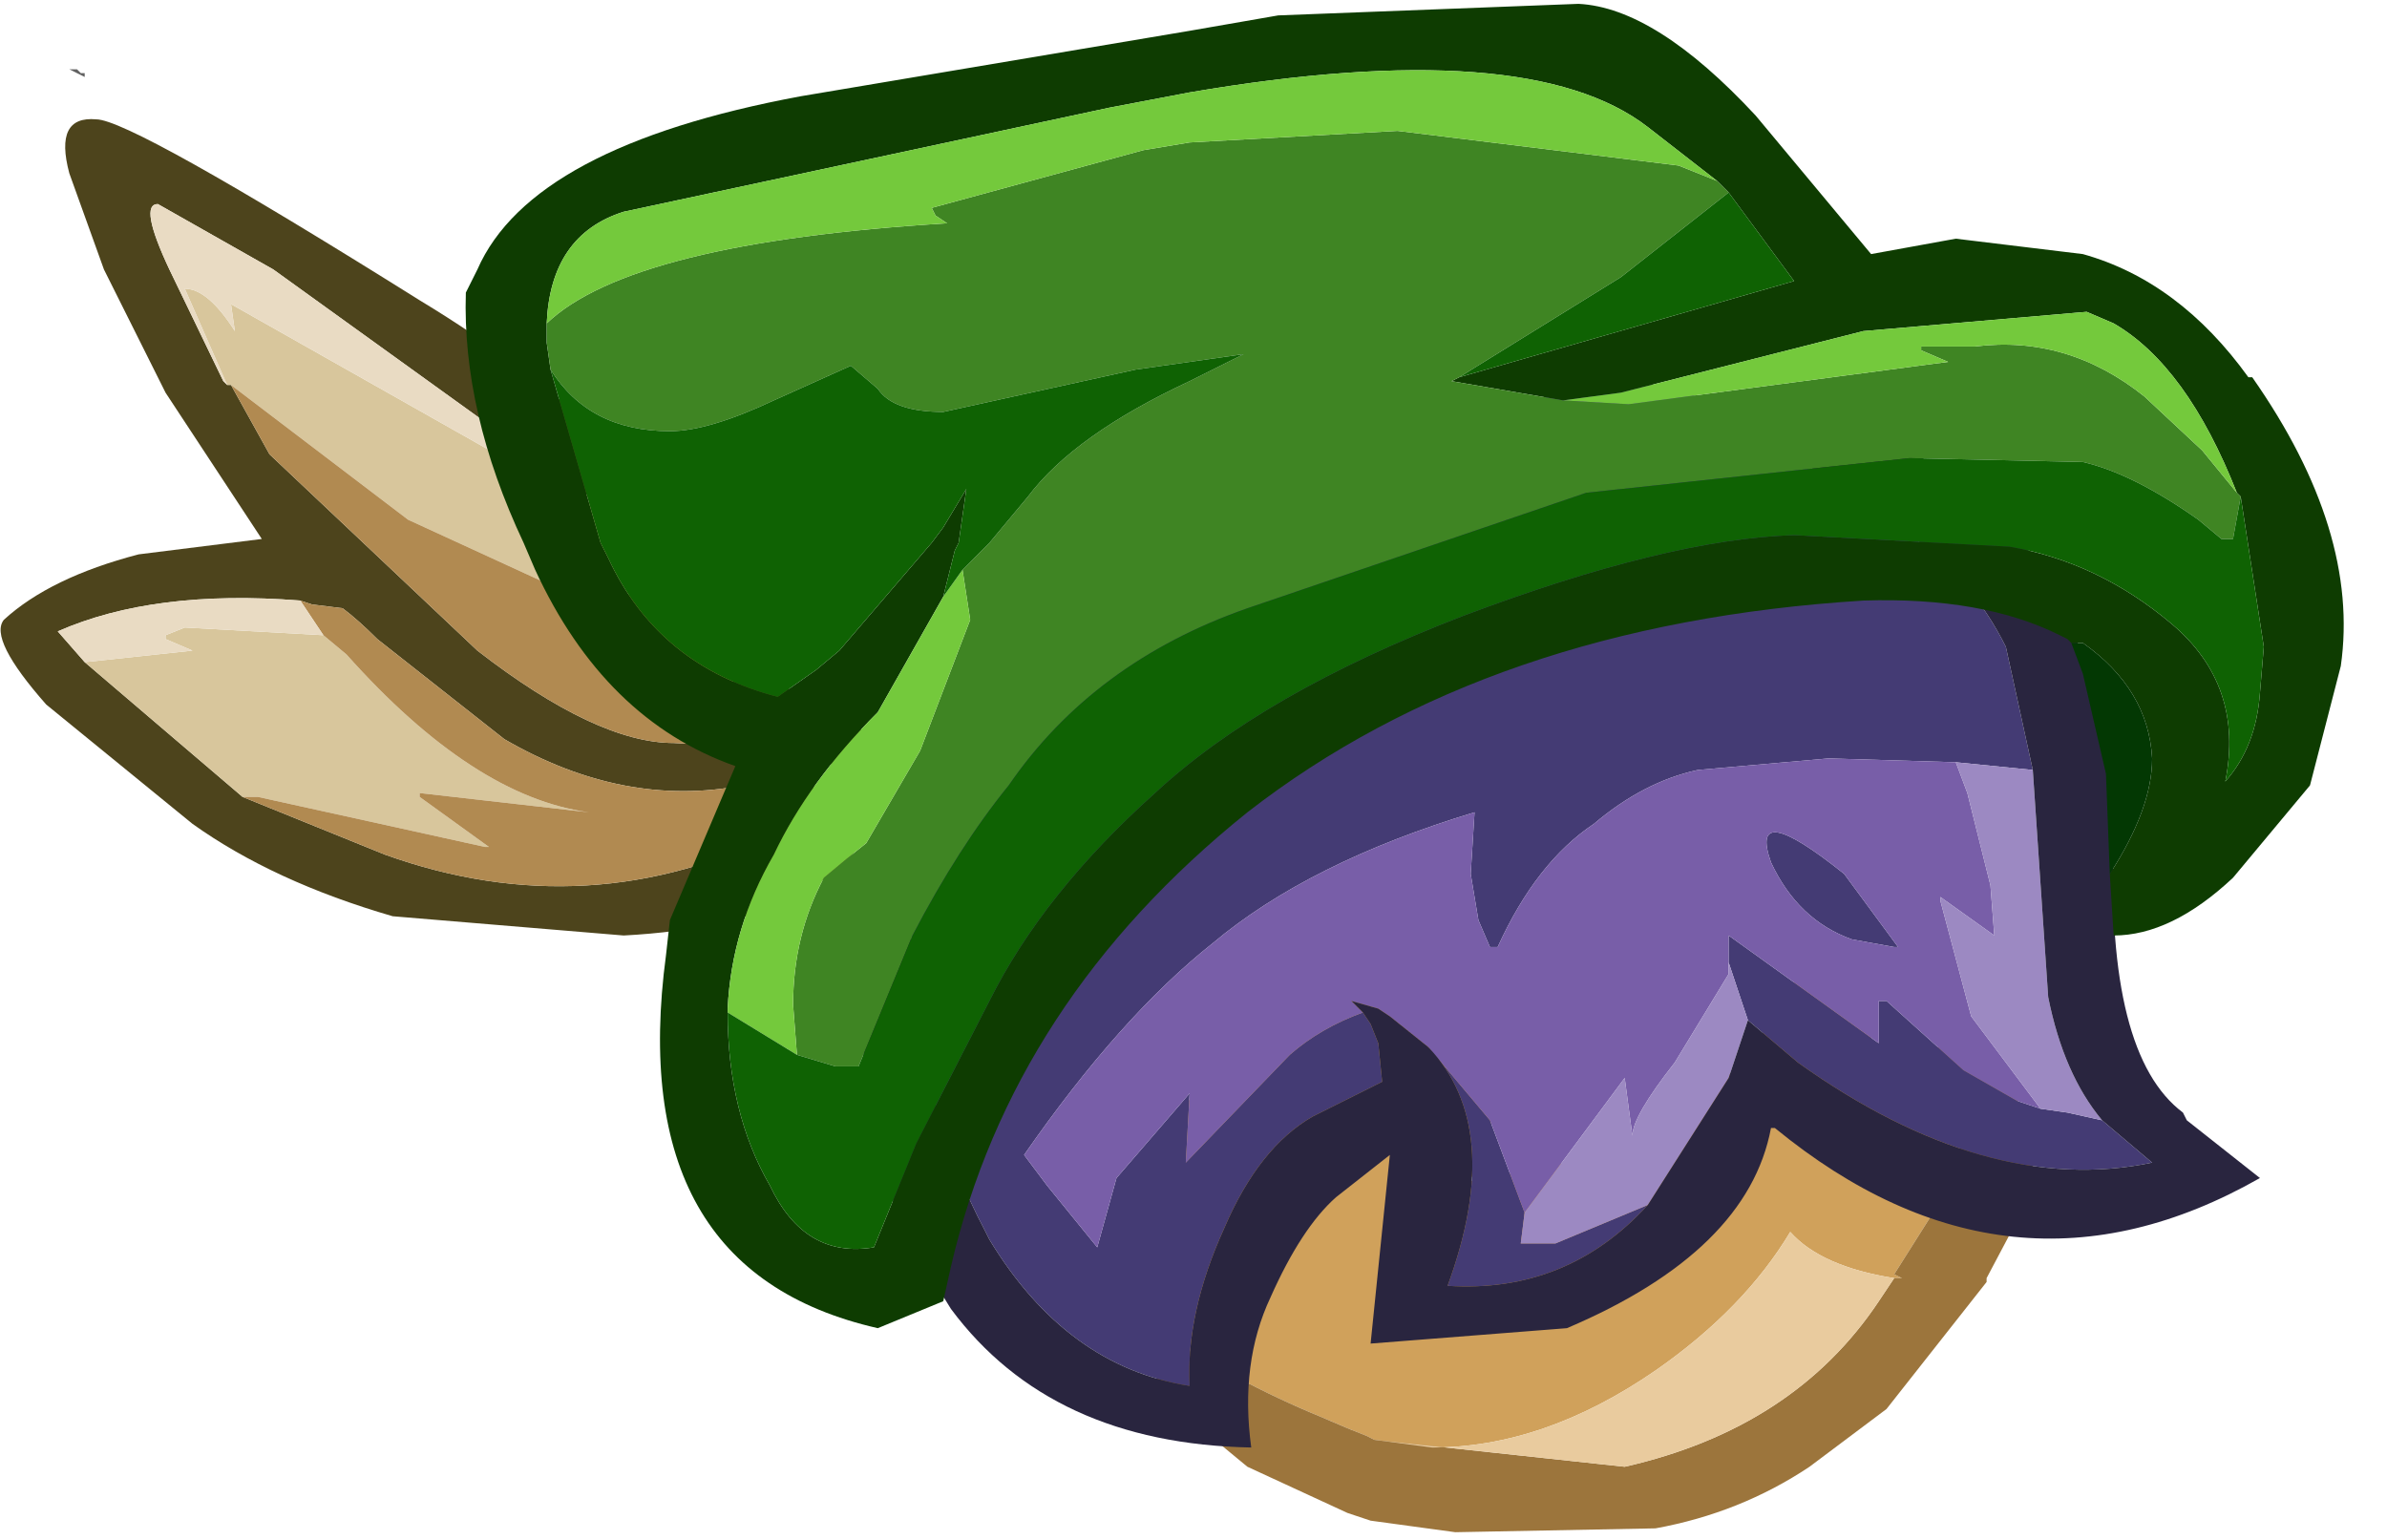 <?xml version="1.0" encoding="utf-8"?>
<svg version="1.1" id="Layer_1"
xmlns="http://www.w3.org/2000/svg"
xmlns:xlink="http://www.w3.org/1999/xlink"
xmlns:author="http://www.sothink.com"
width="31px" height="20px"
xml:space="preserve">
<g id="308" transform="matrix(1, 0, 0, 1, 10.05, 0.2)">
<path style="fill:#626262;fill-opacity:1" d="M-8.95,0.75L-8.95 0.8L-9.15 0.7L-9.05 0.7L-9 0.75L-8.95 0.75" />
<path style="fill:#4D441C;fill-opacity:1" d="M1,9.1Q1.35 9.4 0.9 9.65L0.5 9.85L0.55 10.25L0.55 10.3L0.8 10.1L1.25 9.95L1.4 10L1.45 10.15Q0.9 11.8 -1.95 11.95L-4.95 11.7Q-6.5 11.25 -7.55 10.5L-9.45 8.95Q-10.2 8.1 -10 7.85Q-9.4 7.3 -8.25 7L-6.65 6.8L-7.9 4.9L-8.7 3.3L-9.15 2.05Q-9.35 1.3 -8.8 1.35Q-8.35 1.35 -4.6 3.7Q-1.7 5.45 -0.3 7.9L-0.25 8L0.2 8.75L0.4 9.15L0.35 9.4L0.35 9.45L0.65 9.35L0.7 9.25Q0.75 9.05 1 9.1M2,10.45L1.85 10.5L1.9 10.3L2 10.45M-7.05,4.8L-6.55 5.7L-3.85 8.25Q-2.3 9.45 -1.3 9.45L-0.35 9.5L-0.15 9.35L-1 7.8L-2.05 6.5L-3.1 5.75L-6.5 3.3L-8 2.45Q-8.25 2.45 -7.85 3.3L-7.15 4.75L-7.1 4.8L-7.05 4.8M-9.3,8L-8.95 8.4L-6.9 10.15L-5.05 10.9Q-2.4 11.85 0.1 10.6L-0.2 10.2L-0.4 10Q-1.95 10.3 -3.5 9.4L-5.15 8.1Q-5.4 7.85 -5.6 7.7L-6 7.65L-6.15 7.6Q-8.05 7.45 -9.3 8" />
<path style="fill:#D8C69C;fill-opacity:1" d="M-2.35,7.25L-3.3 6.65L-2.9 7.4L-4.75 6.55L-7.05 4.8L-7.1 4.8L-7.65 3.55Q-7.35 3.55 -7 4.1L-7.05 3.75L-3.6 5.7L-2.05 6.5L-1 7.8Q-1.7 7.7 -2.35 7.25M-5.85,8.05L-5.55 8.3Q-3.9 10.15 -2.4 10.35L-4.6 10.1L-4.6 10.15L-3.7 10.8L-3.75 10.8L-6.7 10.15L-6.9 10.15L-8.95 8.4L-7.55 8.25L-7.9 8.1L-7.9 8.05L-7.65 7.95L-5.85 8.05" />
<path style="fill:#B18A51;fill-opacity:1" d="M-1,7.8L-0.15 9.35L-0.35 9.5L-1.3 9.45Q-2.3 9.45 -3.85 8.25L-6.55 5.7L-7.05 4.8L-4.75 6.55L-2.9 7.4L-3.3 6.65L-2.35 7.25Q-1.7 7.7 -1 7.8M-6.7,10.15L-3.75 10.8L-3.7 10.8L-4.6 10.15L-4.6 10.1L-2.4 10.35Q-3.9 10.15 -5.55 8.3L-5.85 8.05L-6.15 7.6L-6 7.65L-5.6 7.7Q-5.4 7.85 -5.15 8.1L-3.5 9.4Q-1.95 10.3 -0.4 10L-0.2 10.2L0.1 10.6Q-2.4 11.85 -5.05 10.9L-6.9 10.15L-6.7 10.15" />
<path style="fill:#E9DBC3;fill-opacity:1" d="M-3.6,5.7L-7.05 3.75L-7 4.1Q-7.35 3.55 -7.65 3.55L-7.1 4.8L-7.15 4.75L-7.85 3.3Q-8.25 2.45 -8 2.45L-6.5 3.3L-3.1 5.75L-2.05 6.5L-3.6 5.7M-7.65,7.95L-7.9 8.05L-7.9 8.1L-7.55 8.25L-8.95 8.4L-9.3 8Q-8.05 7.45 -6.15 7.6L-5.85 8.05L-7.65 7.95" />
<path style="fill:#D0A15B;fill-opacity:1" d="M15.1,14.05Q15.7 14.3 15.15 15.4L14.55 16.35L14.65 16.4L14.55 16.4Q13.6 16.25 13.2 15.8Q12.6 16.8 11.45 17.6Q10 18.6 8.55 18.6L7.8 18.5L7.7 18.45L7.45 18.35L7.1 18.2Q6 17.75 4.85 17L4.8 16.7Q4.6 14.45 6.35 13.05Q7.3 12.15 8.5 11.65Q9.2 12.8 9.3 13.85Q9.4 14.8 9 15.15L10.8 14.8Q11.85 14.4 12.7 13.45L13.4 12.3L13.9 12.75L14.3 13.35Q14.45 13.8 15.1 14.05" />
<path style="fill:#9C753C;fill-opacity:1" d="M11.05,18.85Q13.25 18.35 14.35 16.7L14.55 16.4L14.65 16.4L14.55 16.35L15.15 15.4Q15.7 14.3 15.1 14.05Q14.45 13.8 14.3 13.35L14.55 13.35Q16.35 13.35 16.35 15L16.2 15.6L16.2 15.55L15.75 16.4L15.75 16.45L14.45 18.1L13.45 18.85Q12.55 19.45 11.45 19.65L8.85 19.7L7.75 19.55L7.45 19.45L6.15 18.85L5 17.9L5 17.85L4.85 17Q6 17.75 7.1 18.2L7.45 18.35L7.7 18.45L7.8 18.5L11.05 18.85" />
<path style="fill:#E9CB9E;fill-opacity:1" d="M7.8,18.5L8.55 18.6Q10 18.6 11.45 17.6Q12.6 16.8 13.2 15.8Q13.6 16.25 14.55 16.4L14.35 16.7Q13.25 18.35 11.05 18.85L7.8 18.5" />
<path style="fill:#443B74;fill-opacity:1" d="M15.35,9.7L13.7 9.65L12 9.8Q11.3 9.95 10.65 10.5Q9.9 11 9.4 12.1L9.3 12.1L9.15 11.75L9.05 11.15L9.1 10.35Q6.95 11 5.7 12.05Q4.5 13 3.25 14.8L3.55 15.2L4.2 16L4.45 15.1L5.4 14L5.35 14.9L6.7 13.5Q7.1 13.15 7.65 12.95L7.75 13.1L7.85 13.35L7.9 13.85L7 14.3Q6.3 14.7 5.85 15.75Q5.35 16.85 5.4 17.8Q3.8 17.55 2.8 15.9L2.75 15.8Q1.9 14.2 1.8 12.2L1.75 11.35L2.45 10.15L3.5 8.6Q3.8 7.85 5.25 6.85L5.4 6.75L6 6.35Q7.1 5.55 8.9 5.15L11.25 4.75L12.75 5.15L13 5.25L12.9 5.5Q13.9 6.15 14.75 6.75Q15.55 7.3 16 8.2L16.35 9.8L15.35 9.7M17.25,14.35L17.9 14.9Q15.75 15.35 13.3 13.6L12.65 13.05L12.4 12.3L12.4 11.95L14.35 13.35L14.35 12.8L14.45 12.8L15.45 13.7L16.15 14.1L16.45 14.2L16.8 14.25L17.25 14.35M11.35,15.45Q10.3 16.6 8.75 16.5Q9.5 14.45 8.5 13.4L9.3 14.35L9.75 15.55L9.7 15.95L10.15 15.95L11.35 15.45M12.95,11Q12.65 10.15 13.9 11.15L14.6 12.1L14.55 12.1L14 12Q13.3 11.75 12.95 11" />
<path style="fill:#785EA8;fill-opacity:1" d="M12.4,12.45L11.7 13.6Q11.15 14.3 11.15 14.55L11.05 13.8L9.75 15.55L9.3 14.35L8.5 13.4L8 13L7.85 12.9L7.5 12.8L7.65 12.95Q7.1 13.15 6.7 13.5L5.35 14.9L5.4 14L4.45 15.1L4.2 16L3.55 15.2L3.25 14.8Q4.5 13 5.7 12.05Q6.95 11 9.1 10.35L9.05 11.15L9.15 11.75L9.3 12.1L9.4 12.1Q9.9 11 10.65 10.5Q11.3 9.95 12 9.8L13.7 9.65L15.35 9.7L15.5 10.1L15.8 11.3L15.85 11.95L15.15 11.45L15.15 11.5L15.55 13L16.45 14.2L16.15 14.1L15.45 13.7L14.45 12.8L14.35 12.8L14.35 13.35L12.4 11.95L12.4 12.3L12.4 12.45M14,12L14.55 12.1L14.6 12.1L13.9 11.15Q12.65 10.15 12.95 11Q13.3 11.75 14 12" />
<path style="fill:#9C89C2;fill-opacity:1" d="M16.8,14.25L16.45 14.2L15.55 13L15.15 11.5L15.15 11.45L15.85 11.95L15.8 11.3L15.5 10.1L15.35 9.7L16.35 9.8L16.55 12.75Q16.75 13.75 17.25 14.35L16.8 14.25M10.15,15.95L9.7 15.95L9.75 15.55L11.05 13.8L11.15 14.55Q11.15 14.3 11.7 13.6L12.4 12.45L12.4 12.3L12.65 13.05L12.4 13.8L11.35 15.45L10.15 15.95" />
<path style="fill:#29253F;fill-opacity:1" d="M1.75,11.35L1.8 12.2Q1.9 14.2 2.75 15.8L2.8 15.9Q3.8 17.55 5.4 17.8Q5.35 16.85 5.85 15.75Q6.3 14.7 7 14.3L7.9 13.85L7.85 13.35L7.75 13.1L7.65 12.95L7.5 12.8L7.85 12.9L8 13L8.5 13.4Q9.5 14.45 8.75 16.5Q10.3 16.6 11.35 15.45L12.4 13.8L12.65 13.05L13.3 13.6Q15.75 15.35 17.9 14.9L17.25 14.35Q16.75 13.75 16.55 12.75L16.35 9.8L16 8.2Q15.55 7.3 14.75 6.75Q13.9 6.15 12.9 5.5L13 5.25L13.05 4.85Q13.05 4.55 15.15 5.9Q17.05 7.05 17.35 10.05L17.4 10.7Q17.3 13.5 18.3 14.25L18.35 14.35L19.3 15.1Q16.05 16.95 13 14.45L12.95 14.45Q12.65 16.05 10.3 17.05L7.75 17.25L8 14.8L7.3 15.35Q6.85 15.75 6.45 16.65Q6.05 17.5 6.2 18.6Q3.6 18.55 2.3 16.8L1.9 16.15Q0.55 13.75 1.65 10.2L1.75 11.35" />
<path style="fill:#0E3C01;fill-opacity:1" d="M8.8,4.75L8.9 4.7L13.25 3.45L12.4 2.3L12.25 2.15L11.35 1.45Q9.8 0.25 5.4 1L4.35 1.2L-1.95 2.55Q-2.9 2.85 -2.95 4L-2.95 4.25L-2.9 4.6L-2.25 6.85L-2.15 7.05Q-1.5 8.45 0.05 8.85L0.55 8.5L0.85 8.25L2.05 6.85L2.2 6.65L2.5 6.15L2.4 6.85L2.35 6.95L2.2 7.55L1.35 9.05Q0.45 9.95 0 10.9Q-0.55 11.85 -0.6 12.9L-0.6 12.95Q-0.6 14.25 -0.05 15.2Q0.4 16.15 1.3 16L1.85 14.65L2.8 12.8Q3.5 11.4 4.95 10.1Q6.35 8.8 8.95 7.8Q11.6 6.8 13.25 6.75L16.05 6.9Q17.2 7.1 18.15 7.9Q19.1 8.7 18.85 9.95Q19.25 9.5 19.3 8.8L19.35 8.2L19.05 6.25L19 6.2Q18.35 4.55 17.4 4L17.05 3.85L14.15 4.1L11 4.9L10.25 5L8.8 4.75M17.9,9.65Q17.85 8.75 17 8.15L16.85 8.15L16.8 8.1L16.7 8.05Q15.7 7.55 14.15 7.6Q9.3 7.9 6.15 10.35Q3.1 12.8 2.3 16.25L2.2 16.7L1.35 17.05Q-1.95 16.3 -1.4 12.2L-1.35 11.75L-0.5 9.75Q-2.2 9.15 -3.1 7.2L-3.25 6.85Q-4.05 5.15 -4 3.6L-3.85 3.3Q-3.15 1.7 0.35 1.05L5.4 0.2L6.55 0L10.45 -0.15Q11.45 -0.1 12.75 1.3L14.25 3.1L15.35 2.9L17 3.1Q18.25 3.45 19.15 4.7L19.2 4.7Q20.6 6.7 20.35 8.45L19.95 10L18.95 11.2Q18.15 11.95 17.4 11.95L17.35 11.15Q17.9 10.3 17.9 9.65" />
<path style="fill:#3F8523;fill-opacity:1" d="M0.25,12.85Q0.25 11.95 0.65 11.2L0.95 10.95L1.2 10.75L1.9 9.55L2.55 7.85L2.45 7.2L2.8 6.85L3.3 6.25Q3.9 5.45 5.4 4.75L6.1 4.4L4.7 4.6L2.2 5.15Q1.55 5.15 1.35 4.85L1 4.55L0 5Q-0.85 5.4 -1.35 5.4Q-2.4 5.4 -2.9 4.6L-2.95 4.25L-2.95 4Q-1.85 2.95 2.25 2.7L2.1 2.6L2.05 2.5L4.8 1.75L5.4 1.65L8.1 1.5L11.75 1.95L12.25 2.15L12.4 2.3L11 3.4L8.9 4.7L8.8 4.75L10.25 5L11.1 5.05L15.25 4.5L14.9 4.35L14.9 4.3L15.6 4.3Q16.8 4.15 17.8 4.95L18.55 5.65L19 6.2L19.05 6.25L18.95 6.8L18.8 6.8L18.5 6.55Q17.65 5.95 17 5.8L14.75 5.75L10.55 6.2L6.15 7.7Q4.15 8.4 3.05 10Q2.4 10.8 1.8 11.95L1.1 13.65L0.8 13.65L0.3 13.5L0.25 12.85" />
<path style="fill:#74C93C;fill-opacity:1" d="M18.55,5.65L17.8 4.95Q16.8 4.15 15.6 4.3L14.9 4.3L14.9 4.35L15.25 4.5L11.1 5.05L10.25 5L11 4.9L14.15 4.1L17.05 3.85L17.4 4Q18.35 4.55 19 6.2L18.55 5.65M2.45,7.2L2.55 7.85L1.9 9.55L1.2 10.75L0.95 10.95L0.65 11.2Q0.25 11.95 0.25 12.85L0.3 13.5L-0.6 12.95L-0.6 12.9Q-0.55 11.85 0 10.9Q0.45 9.95 1.35 9.05L2.2 7.55L2.45 7.2M-2.95,4Q-2.9 2.85 -1.95 2.55L4.35 1.2L5.4 1Q9.8 0.25 11.35 1.45L12.25 2.15L11.75 1.95L8.1 1.5L5.4 1.65L4.8 1.75L2.05 2.5L2.1 2.6L2.25 2.7Q-1.85 2.95 -2.95 4" />
<path style="fill:#0F6203;fill-opacity:1" d="M0.3,13.5L0.8 13.65L1.1 13.65L1.8 11.95Q2.4 10.8 3.05 10Q4.15 8.4 6.15 7.7L10.55 6.2L14.75 5.75L17 5.8Q17.65 5.95 18.5 6.55L18.8 6.8L18.95 6.8L19.05 6.25L19.35 8.2L19.3 8.8Q19.25 9.5 18.85 9.95Q19.1 8.7 18.15 7.9Q17.2 7.1 16.05 6.9L13.25 6.75Q11.6 6.8 8.95 7.8Q6.35 8.8 4.95 10.1Q3.5 11.4 2.8 12.8L1.85 14.65L1.3 16Q0.4 16.15 -0.05 15.2Q-0.6 14.25 -0.6 12.95L0.3 13.5M2.2,7.55L2.35 6.95L2.4 6.85L2.5 6.15L2.2 6.65L2.05 6.85L0.85 8.25L0.55 8.5L0.05 8.85Q-1.5 8.45 -2.15 7.05L-2.25 6.85L-2.9 4.6Q-2.4 5.4 -1.35 5.4Q-0.85 5.4 0 5L1 4.55L1.35 4.85Q1.55 5.15 2.2 5.15L4.7 4.6L6.1 4.4L5.4 4.75Q3.9 5.45 3.3 6.25L2.8 6.85L2.45 7.2L2.2 7.55M11,3.4L12.4 2.3L13.25 3.45L8.9 4.7L11 3.4" />
<path style="fill:#033803;fill-opacity:1" d="M17.35,11.15L17.3 9.85L17 8.55L16.85 8.15L17 8.15Q17.85 8.75 17.9 9.65Q17.9 10.3 17.35 11.15" />
</g>
</svg>
